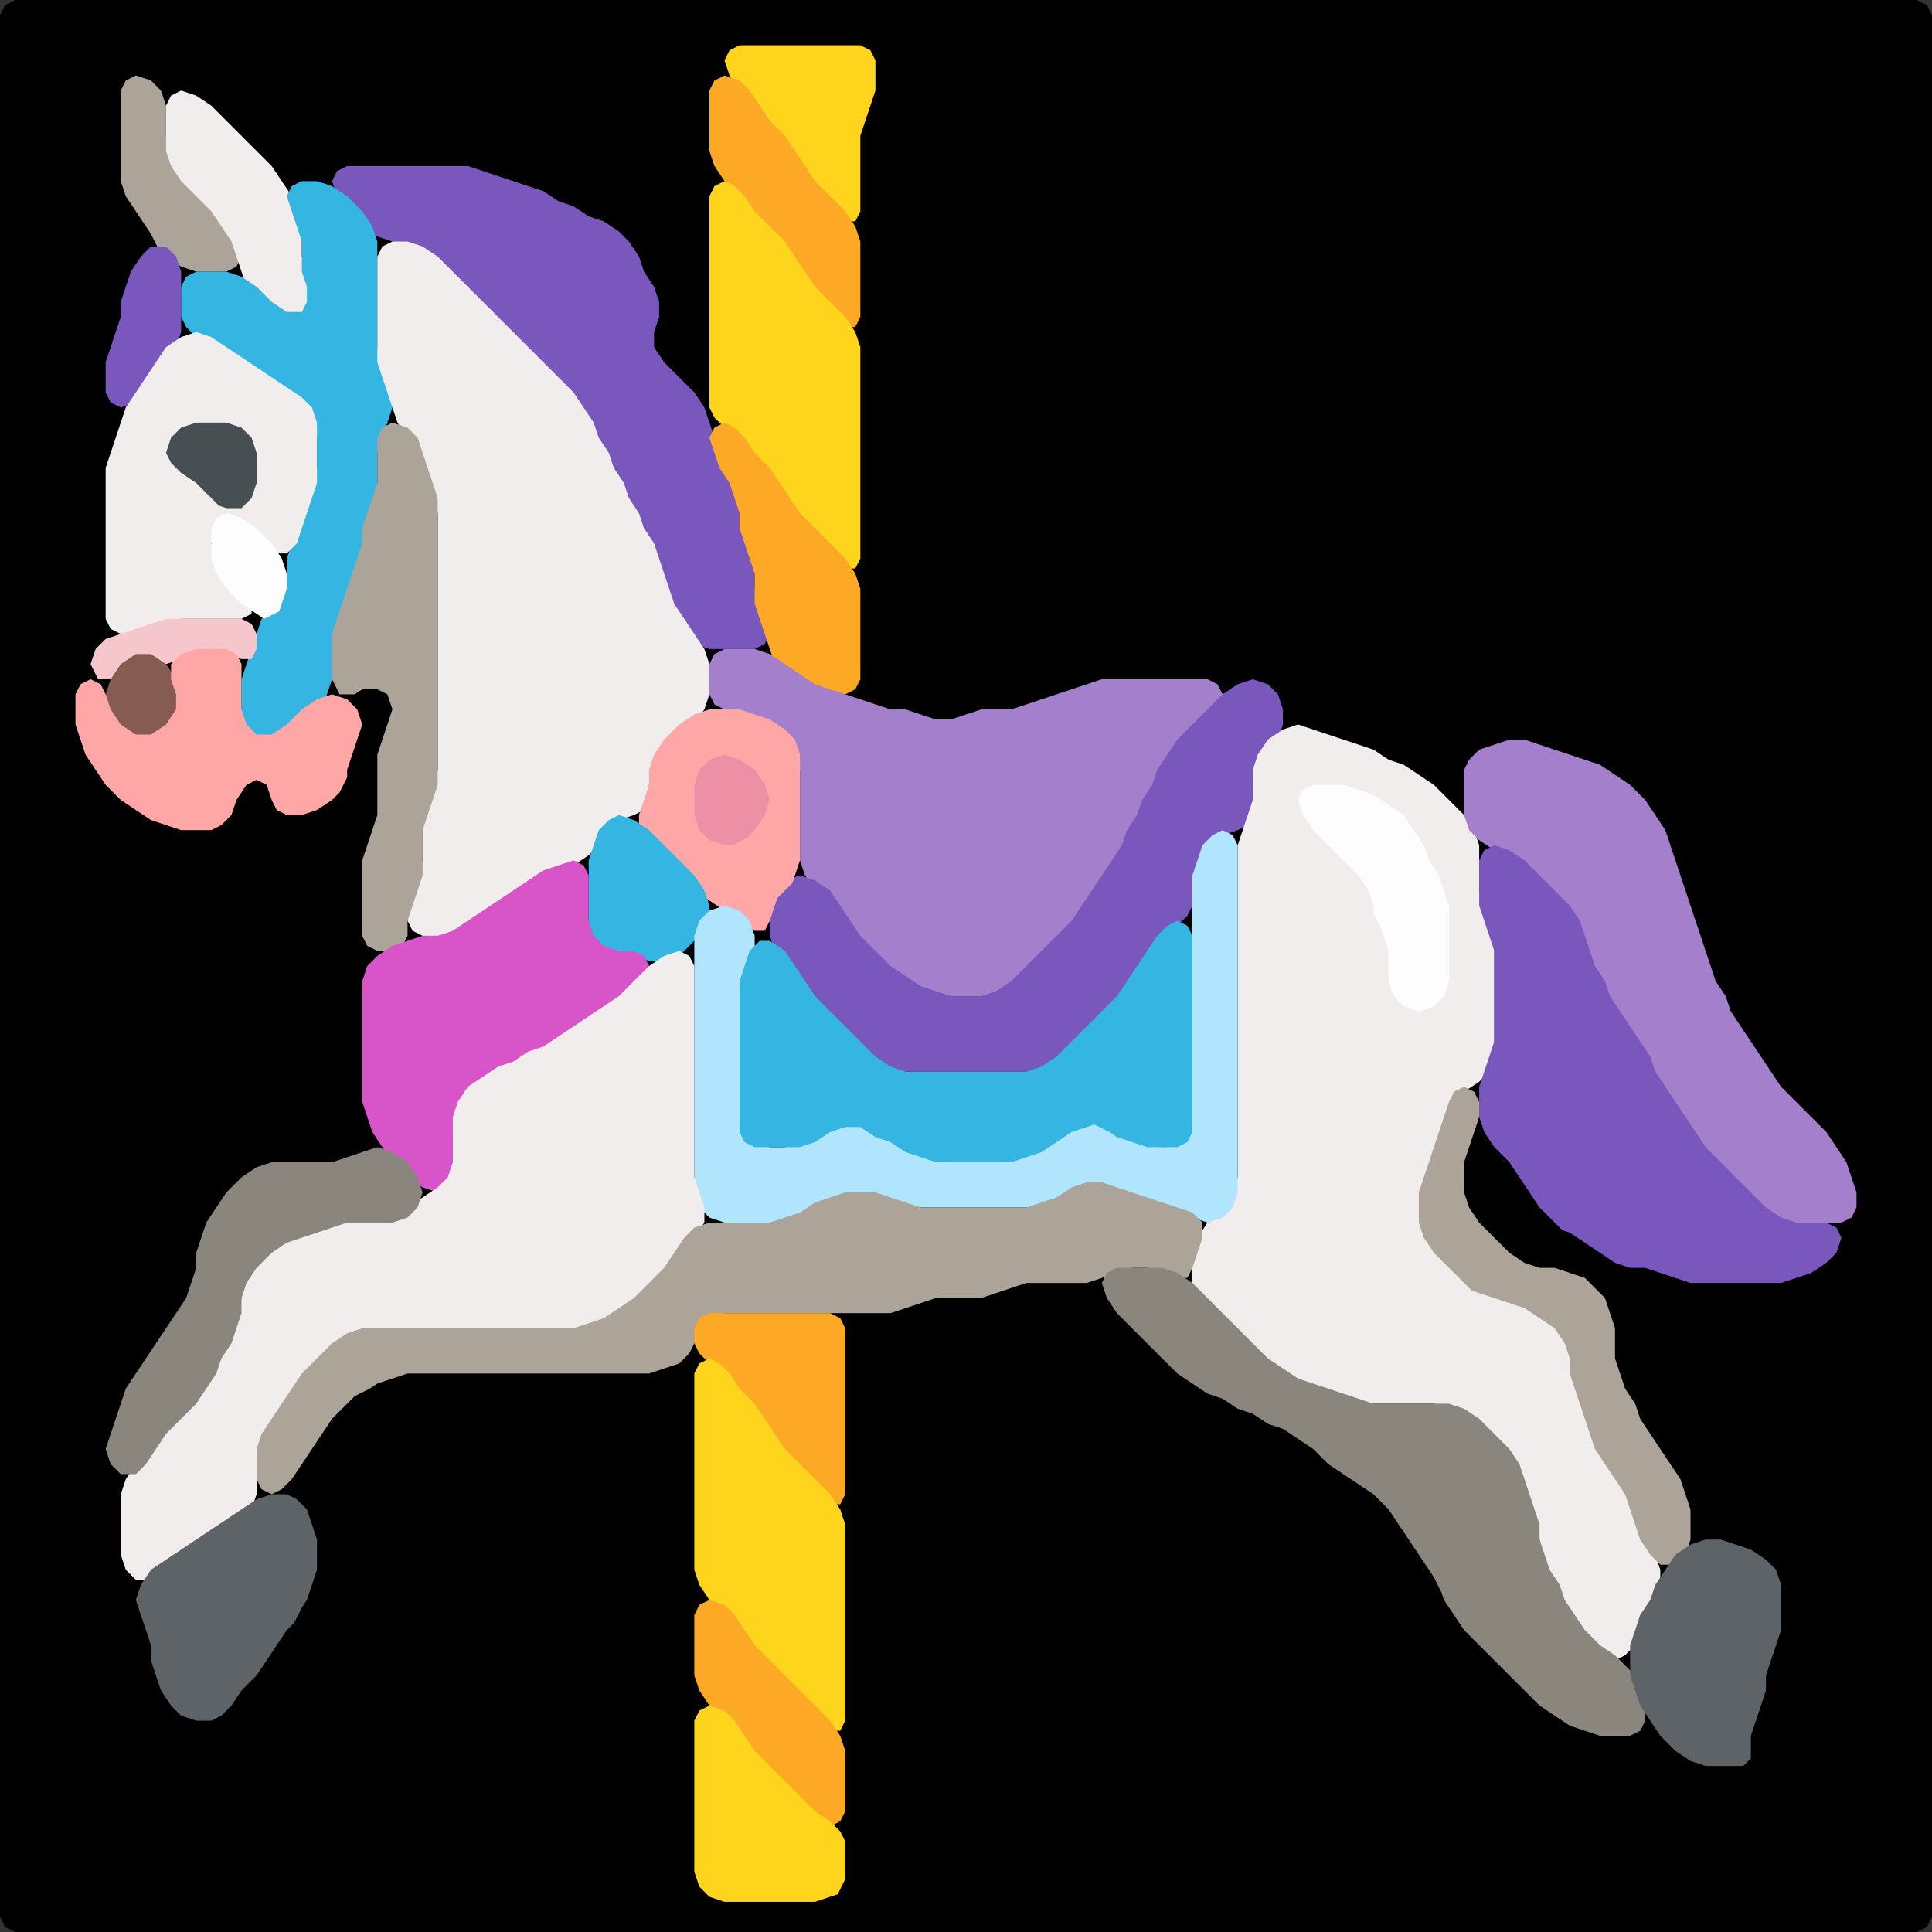 <?xml version="1.0" encoding="UTF-8" standalone="no"?>
<!DOCTYPE svg PUBLIC "-//W3C//DTD SVG 1.1//EN"
"http://www.w3.org/Graphics/SVG/1.1/DTD/svg11.dtd">
<svg width="128" height="128" xmlns="http://www.w3.org/2000/svg" version="1.1">
<rect width="100%" height="100%" fill="#333333" stroke="none"/>
<path d="M 26.5 128.0 L 27.0 128.0 L 28.0 128.0 L 29.0 128.0 L 30.0 128.0 L 31.0 128.0 L 32.0 128.0 L 33.0 128.0 L 34.0 128.0 L 35.0 128.0 L 36.0 128.0 L 37.0 128.0 L 38.0 128.0 L 39.0 128.0 L 40.0 128.0 L 41.0 128.0 L 42.0 128.0 L 43.0 128.0 L 44.0 128.0 L 45.0 128.0 L 46.0 128.0 L 47.0 128.0 L 48.0 128.0 L 49.0 128.0 L 50.0 128.0 L 51.0 128.0 L 52.0 128.0 L 53.0 128.0 L 54.0 128.0 L 55.0 128.0 L 56.0 128.0 L 57.0 128.0 L 58.0 128.0 L 59.0 128.0 L 60.0 128.0 L 61.0 128.0 L 62.0 128.0 L 63.0 128.0 L 64.0 128.0 L 65.0 128.0 L 66.0 128.0 L 67.0 128.0 L 68.0 128.0 L 69.0 128.0 L 70.0 128.0 L 71.0 128.0 L 72.0 128.0 L 73.0 128.0 L 74.0 128.0 L 75.0 128.0 L 76.0 128.0 L 77.0 128.0 L 78.0 128.0 L 79.0 128.0 L 80.0 128.0 L 81.0 128.0 L 82.0 128.0 L 83.0 128.0 L 84.0 128.0 L 85.0 128.0 L 86.0 128.0 L 87.0 128.0 L 88.0 128.0 L 89.0 128.0 L 90.0 128.0 L 91.0 128.0 L 92.0 128.0 L 93.0 128.0 L 94.0 128.0 L 95.0 128.0 L 96.0 128.0 L 97.0 128.0 L 98.0 128.0 L 99.0 128.0 L 100.0 128.0 L 101.0 128.0 L 102.0 128.0 L 103.0 128.0 L 104.0 128.0 L 105.0 128.0 L 106.0 128.0 L 107.0 128.0 L 108.0 128.0 L 109.0 128.0 L 110.0 128.0 L 111.0 128.0 L 112.0 128.0 L 113.0 128.0 L 114.0 128.0 L 115.0 128.0 L 116.0 128.0 L 117.0 128.0 L 118.0 128.0 L 119.0 128.0 L 120.0 128.0 L 121.0 128.0 L 122.0 128.0 L 123.0 128.0 L 124.0 128.0 L 125.0 128.0 L 126.0 128.0 L 127.0 128.0 L 127.667 127.667 L 128.0 127.0 L 128.0 126.0 L 128.0 125.0 L 128.0 124.0 L 128.0 123.0 L 128.0 122.0 L 128.0 121.0 L 128.0 120.0 L 128.0 119.0 L 128.0 118.0 L 128.0 117.0 L 128.0 116.0 L 128.0 115.0 L 128.0 114.0 L 128.0 113.0 L 128.0 112.0 L 128.0 111.0 L 128.0 110.0 L 128.0 109.0 L 128.0 108.0 L 128.0 107.0 L 128.0 106.0 L 128.0 105.0 L 128.0 104.0 L 128.0 103.0 L 128.0 102.0 L 128.0 101.0 L 128.0 100.0 L 128.0 99.0 L 128.0 98.0 L 128.0 97.0 L 128.0 96.0 L 128.0 95.0 L 128.0 94.0 L 128.0 93.0 L 128.0 92.0 L 128.0 91.0 L 128.0 90.0 L 128.0 89.0 L 128.0 88.0 L 128.0 87.0 L 128.0 86.0 L 128.0 85.0 L 128.0 84.0 L 128.0 83.0 L 128.0 82.0 L 128.0 81.0 L 128.0 80.0 L 128.0 79.0 L 128.0 78.0 L 128.0 77.0 L 128.0 76.0 L 128.0 75.0 L 128.0 74.0 L 128.0 73.0 L 128.0 72.0 L 128.0 71.0 L 128.0 70.0 L 128.0 69.0 L 128.0 68.0 L 128.0 67.0 L 128.0 66.0 L 128.0 65.0 L 128.0 64.0 L 128.0 63.0 L 128.0 62.0 L 128.0 61.0 L 128.0 60.0 L 128.0 59.0 L 128.0 58.0 L 128.0 57.0 L 128.0 56.0 L 128.0 55.0 L 128.0 54.0 L 128.0 53.0 L 128.0 52.0 L 128.0 51.0 L 128.0 50.0 L 128.0 49.0 L 128.0 48.0 L 128.0 47.0 L 128.0 46.0 L 128.0 45.0 L 128.0 44.0 L 128.0 43.0 L 128.0 42.0 L 128.0 41.0 L 128.0 40.0 L 128.0 39.0 L 128.0 38.0 L 128.0 37.0 L 128.0 36.0 L 128.0 35.0 L 128.0 34.0 L 128.0 33.0 L 128.0 32.0 L 128.0 31.0 L 128.0 30.0 L 128.0 29.0 L 128.0 28.0 L 128.0 27.0 L 128.0 26.0 L 128.0 25.0 L 128.0 24.0 L 128.0 23.0 L 128.0 22.0 L 128.0 21.0 L 128.0 20.0 L 128.0 19.0 L 128.0 18.0 L 128.0 17.0 L 128.0 16.0 L 128.0 15.0 L 128.0 14.0 L 128.0 13.0 L 128.0 12.0 L 128.0 11.0 L 128.0 10.0 L 128.0 9.0 L 128.0 8.0 L 128.0 7.0 L 128.0 6.0 L 128.0 5.0 L 128.0 4.0 L 128.0 3.0 L 128.0 2.0 L 128.0 1.0 L 127.667 0.333 L 127.0 0.0 L 126.0 0.0 L 125.0 0.0 L 124.0 0.0 L 123.0 0.0 L 122.0 0.0 L 121.0 0.0 L 120.0 0.0 L 119.0 0.0 L 118.0 0.0 L 117.0 0.0 L 116.0 0.0 L 115.0 0.0 L 114.0 0.0 L 113.0 0.0 L 112.0 0.0 L 111.0 0.0 L 110.0 0.0 L 109.0 0.0 L 108.0 0.0 L 107.0 0.0 L 106.0 0.0 L 105.0 0.0 L 104.0 0.0 L 103.0 0.0 L 102.0 0.0 L 101.0 0.0 L 100.0 0.0 L 99.0 0.0 L 98.0 0.0 L 97.0 0.0 L 96.0 0.0 L 95.0 0.0 L 94.0 0.0 L 93.0 0.0 L 92.0 0.0 L 91.0 0.0 L 90.0 0.0 L 89.0 0.0 L 88.0 0.0 L 87.0 0.0 L 86.0 0.0 L 85.0 0.0 L 84.0 0.0 L 83.0 0.0 L 82.0 0.0 L 81.0 0.0 L 80.0 0.0 L 79.0 0.0 L 78.0 0.0 L 77.0 0.0 L 76.0 0.0 L 75.0 0.0 L 74.0 0.0 L 73.0 0.0 L 72.0 0.0 L 71.0 0.0 L 70.0 0.0 L 69.0 0.0 L 68.0 0.0 L 67.0 0.0 L 66.0 0.0 L 65.0 0.0 L 64.0 0.0 L 63.0 0.0 L 62.0 0.0 L 61.0 0.0 L 60.0 0.0 L 59.0 0.0 L 58.0 0.0 L 57.0 0.0 L 56.0 0.0 L 55.0 0.0 L 54.0 0.0 L 53.0 0.0 L 52.0 0.0 L 51.0 0.0 L 50.0 0.0 L 49.0 0.0 L 48.0 0.0 L 47.0 0.0 L 46.0 0.0 L 45.0 0.0 L 44.0 0.0 L 43.0 0.0 L 42.0 0.0 L 41.0 0.0 L 40.0 0.0 L 39.0 0.0 L 38.0 0.0 L 37.0 0.0 L 36.0 0.0 L 35.0 0.0 L 34.0 0.0 L 33.0 0.0 L 32.0 0.0 L 31.0 0.0 L 30.0 0.0 L 29.0 0.0 L 28.0 0.0 L 27.0 0.0 L 26.0 0.0 L 25.0 0.0 L 24.0 0.0 L 23.0 0.0 L 22.0 0.0 L 21.0 0.0 L 20.0 0.0 L 19.0 0.0 L 18.0 0.0 L 17.0 0.0 L 16.0 0.0 L 15.0 0.0 L 14.0 0.0 L 13.0 0.0 L 12.0 0.0 L 11.0 0.0 L 10.0 0.0 L 9.0 0.0 L 8.0 0.0 L 7.0 0.0 L 6.0 0.0 L 5.0 0.0 L 4.0 0.0 L 3.0 0.0 L 2.0 0.0 L 1.0 0.0 L 0.333 0.333 L 0.0 1.0 L 0.0 2.0 L 0.0 3.0 L 0.0 4.0 L 0.0 5.0 L 0.0 6.0 L 0.0 7.0 L 0.0 8.0 L 0.0 9.0 L 0.0 10.0 L 0.0 11.0 L 0.0 12.0 L 0.0 13.0 L 0.0 14.0 L 0.0 15.0 L 0.0 16.0 L 0.0 17.0 L 0.0 18.0 L 0.0 19.0 L 0.0 20.0 L 0.0 21.0 L 0.0 22.0 L 0.0 23.0 L 0.0 24.0 L 0.0 25.0 L 0.0 26.0 L 0.0 27.0 L 0.0 28.0 L 0.0 29.0 L 0.0 30.0 L 0.0 31.0 L 0.0 32.0 L 0.0 33.0 L 0.0 34.0 L 0.0 35.0 L 0.0 36.0 L 0.0 37.0 L 0.0 38.0 L 0.0 39.0 L 0.0 40.0 L 0.0 41.0 L 0.0 42.0 L 0.0 43.0 L 0.0 44.0 L 0.0 45.0 L 0.0 46.0 L 0.0 47.0 L 0.0 48.0 L 0.0 49.0 L 0.0 50.0 L 0.0 51.0 L 0.0 52.0 L 0.0 53.0 L 0.0 54.0 L 0.0 55.0 L 0.0 56.0 L 0.0 57.0 L 0.0 58.0 L 0.0 59.0 L 0.0 60.0 L 0.0 61.0 L 0.0 62.0 L 0.0 63.0 L 0.0 64.0 L 0.0 65.0 L 0.0 66.0 L 0.0 67.0 L 0.0 68.0 L 0.0 69.0 L 0.0 70.0 L 0.0 71.0 L 0.0 72.0 L 0.0 73.0 L 0.0 74.0 L 0.0 75.0 L 0.0 76.0 L 0.0 77.0 L 0.0 78.0 L 0.0 79.0 L 0.0 80.0 L 0.0 81.0 L 0.0 82.0 L 0.0 83.0 L 0.0 84.0 L 0.0 85.0 L 0.0 86.0 L 0.0 87.0 L 0.0 88.0 L 0.0 89.0 L 0.0 90.0 L 0.0 91.0 L 0.0 92.0 L 0.0 93.0 L 0.0 94.0 L 0.0 95.0 L 0.0 96.0 L 0.0 97.0 L 0.0 98.0 L 0.0 99.0 L 0.0 100.0 L 0.0 101.0 L 0.0 102.0 L 0.0 103.0 L 0.0 104.0 L 0.0 105.0 L 0.0 106.0 L 0.0 107.0 L 0.0 108.0 L 0.0 109.0 L 0.0 110.0 L 0.0 111.0 L 0.0 112.0 L 0.0 113.0 L 0.0 114.0 L 0.0 115.0 L 0.0 116.0 L 0.0 117.0 L 0.0 118.0 L 0.0 119.0 L 0.0 120.0 L 0.0 121.0 L 0.0 122.0 L 0.0 123.0 L 0.0 124.0 L 0.0 125.0 L 0.0 126.0 L 0.0 127.0 L 0.333 127.667 L 1.0 128.0 L 2.0 128.0 L 3.0 128.0 L 4.0 128.0 L 5.0 128.0 L 6.0 128.0 L 7.0 128.0 L 8.0 128.0 L 9.0 128.0 L 10.0 128.0 L 11.0 128.0 L 12.0 128.0 L 13.0 128.0 L 14.0 128.0 L 15.0 128.0 L 16.0 128.0 L 17.0 128.0 L 18.0 128.0 L 19.0 128.0 L 20.0 128.0 L 21.0 128.0 L 22.0 128.0 L 23.0 128.0 L 24.0 128.0 L 25.0 128.0 L 25.5 128.0 Z" stroke="none" fill="rgb(0,0,0)" />
<path d="M 55.5 14.5 L 56.0 14.667 L 56.667 14.667 L 57.0 14.0 L 57.0 13.0 L 57.0 12.0 L 57.0 11.0 L 57.0 10.0 L 57.0 9.0 L 57.333 8.0 L 57.667 7.0 L 58.0 6.0 L 58.0 5.0 L 58.0 4.0 L 57.667 3.333 L 57.0 3.0 L 56.0 3.0 L 55.0 3.0 L 54.0 3.0 L 53.0 3.0 L 52.0 3.0 L 51.0 3.0 L 50.0 3.0 L 49.0 3.0 L 48.333 3.333 L 48.0 4.0 L 48.333 5.0 L 49.0 6.0 L 49.667 7.0 L 50.333 8.0 L 51.0 9.0 L 52.0 10.0 L 52.667 11.0 L 53.333 12.0 L 54.0 13.0 L 54.5 13.5 Z" stroke="none" fill="rgb(255,212,29)" />
<path d="M 10.5 16.5 L 11.0 17.0 L 12.0 17.667 L 13.0 18.0 L 14.0 18.0 L 15.0 18.0 L 15.667 17.667 L 16.0 17.0 L 15.667 16.0 L 15.333 15.0 L 14.667 14.0 L 14.0 13.0 L 13.0 12.0 L 12.0 11.0 L 11.333 10.0 L 11.0 9.0 L 11.0 8.0 L 11.0 7.0 L 10.667 6.0 L 10.0 5.333 L 9.0 5.0 L 8.333 5.333 L 8.0 6.0 L 8.0 7.0 L 8.0 8.0 L 8.0 9.0 L 8.0 10.0 L 8.0 11.0 L 8.0 12.0 L 8.333 13.0 L 9.0 14.0 L 9.667 15.0 L 10.0 15.5 Z" stroke="none" fill="rgb(172,163,153)" />
<path d="M 55.5 21.5 L 56.0 21.667 L 56.667 21.667 L 57.0 21.0 L 57.0 20.0 L 57.0 19.0 L 57.0 18.0 L 57.0 17.0 L 57.0 16.0 L 56.667 15.0 L 56.0 14.0 L 55.0 13.0 L 54.0 12.0 L 53.333 11.0 L 52.667 10.0 L 52.0 9.0 L 51.0 8.0 L 50.333 7.0 L 49.667 6.0 L 49.0 5.333 L 48.0 5.0 L 47.333 5.333 L 47.0 6.0 L 47.0 7.0 L 47.0 8.0 L 47.0 9.0 L 47.0 10.0 L 47.333 11.0 L 48.0 12.0 L 48.667 13.0 L 49.333 14.0 L 50.0 15.0 L 51.0 16.0 L 52.0 17.0 L 52.667 18.0 L 53.333 19.0 L 54.0 20.0 L 54.5 20.5 Z" stroke="none" fill="rgb(253,169,38)" />
<path d="M 20.5 21.0 L 20.667 20.667 L 21.0 20.0 L 20.667 19.0 L 20.333 18.0 L 20.0 17.0 L 20.0 16.0 L 20.0 15.0 L 19.667 14.0 L 19.333 13.0 L 18.667 12.0 L 18.0 11.0 L 17.0 10.0 L 16.0 9.0 L 15.0 8.0 L 14.0 7.0 L 13.0 6.333 L 12.0 6.0 L 11.333 6.333 L 11.0 7.0 L 11.0 8.0 L 11.0 9.0 L 11.0 10.0 L 11.333 11.0 L 12.0 12.0 L 13.0 13.0 L 14.0 14.0 L 14.667 15.0 L 15.333 16.0 L 15.667 17.0 L 16.0 18.0 L 16.333 19.0 L 17.0 20.0 L 18.0 20.667 L 19.0 21.0 L 19.5 21.0 Z" stroke="none" fill="rgb(241,237,236)" />
<path d="M 30.5 19.5 L 31.0 20.0 L 32.0 21.0 L 33.0 22.0 L 34.0 23.0 L 35.0 24.0 L 36.0 25.0 L 37.0 26.0 L 38.0 27.0 L 38.667 28.0 L 39.333 29.0 L 39.667 30.0 L 40.333 31.0 L 40.667 32.0 L 41.333 33.0 L 41.667 34.0 L 42.333 35.0 L 42.667 36.0 L 43.333 37.0 L 43.667 38.0 L 44.0 39.0 L 44.333 40.0 L 44.667 41.0 L 45.333 42.0 L 46.0 42.667 L 47.0 43.0 L 48.0 43.0 L 49.0 43.0 L 50.0 43.0 L 50.667 42.667 L 51.0 42.0 L 50.667 41.0 L 50.333 40.0 L 50.0 39.0 L 50.0 38.0 L 50.0 37.0 L 49.667 36.0 L 49.333 35.0 L 49.0 34.0 L 49.0 33.0 L 48.667 32.0 L 48.333 31.0 L 47.667 30.0 L 47.333 29.0 L 47.0 28.0 L 46.667 27.0 L 46.0 26.0 L 45.0 25.0 L 44.0 24.0 L 43.333 23.0 L 43.333 22.0 L 43.667 21.0 L 43.667 20.0 L 43.333 19.0 L 42.667 18.0 L 42.333 17.0 L 41.667 16.0 L 41.0 15.333 L 40.0 14.667 L 39.0 14.333 L 38.0 13.667 L 37.0 13.333 L 36.0 12.667 L 35.0 12.333 L 34.0 12.0 L 33.0 11.667 L 32.0 11.333 L 31.0 11.0 L 30.0 11.0 L 29.0 11.0 L 28.0 11.0 L 27.0 11.0 L 26.0 11.0 L 25.0 11.0 L 24.0 11.0 L 23.0 11.0 L 22.333 11.333 L 22.0 12.0 L 22.333 13.0 L 23.0 14.0 L 24.0 15.0 L 25.0 15.667 L 26.0 16.0 L 27.0 16.333 L 28.0 17.0 L 29.0 18.0 L 29.5 18.5 Z" stroke="none" fill="rgb(122,87,189)" />
<path d="M 21.5 46.5 L 21.667 46.0 L 22.0 45.0 L 22.0 44.0 L 22.0 43.0 L 22.333 42.0 L 22.667 41.0 L 23.0 40.0 L 23.333 39.0 L 23.667 38.0 L 24.0 37.0 L 24.0 36.0 L 24.333 35.0 L 24.667 34.0 L 25.0 33.0 L 25.0 32.0 L 25.0 31.0 L 25.0 30.0 L 25.333 29.0 L 25.667 28.0 L 26.0 27.0 L 26.0 26.0 L 25.667 25.0 L 25.333 24.0 L 25.0 23.0 L 25.0 22.0 L 25.0 21.0 L 25.0 20.0 L 25.0 19.0 L 25.0 18.0 L 25.0 17.0 L 25.0 16.0 L 24.667 15.0 L 24.0 14.0 L 23.0 13.0 L 22.0 12.333 L 21.0 12.0 L 20.0 12.0 L 19.333 12.333 L 19.0 13.0 L 19.333 14.0 L 19.667 15.0 L 20.0 16.0 L 20.0 17.0 L 20.0 18.0 L 20.333 19.0 L 20.333 20.0 L 20.0 20.667 L 19.0 20.667 L 18.0 20.0 L 17.0 19.0 L 16.0 18.333 L 15.0 18.0 L 14.0 18.0 L 13.0 18.0 L 12.333 18.333 L 12.0 19.0 L 12.0 20.0 L 12.0 21.0 L 12.333 21.667 L 13.0 22.333 L 14.0 23.0 L 15.0 23.667 L 16.0 24.333 L 17.0 25.0 L 18.0 25.667 L 19.0 26.333 L 20.0 27.0 L 20.667 28.0 L 21.0 29.0 L 21.0 30.0 L 21.0 31.0 L 20.667 32.0 L 20.333 33.0 L 20.0 34.0 L 19.667 35.0 L 19.333 36.0 L 19.0 37.0 L 19.0 38.0 L 18.667 39.0 L 18.0 40.0 L 17.333 41.0 L 17.0 42.0 L 16.667 43.0 L 16.333 44.0 L 16.0 45.0 L 16.0 46.0 L 16.0 47.0 L 16.0 48.0 L 16.333 49.0 L 17.0 49.667 L 18.0 49.667 L 19.0 49.0 L 20.0 48.0 L 20.5 47.5 Z" stroke="none" fill="rgb(53,182,226)" />
<path d="M 50.5 31.5 L 51.0 32.0 L 51.667 33.0 L 52.333 34.0 L 53.0 35.0 L 54.0 36.0 L 55.0 37.0 L 56.0 37.667 L 56.667 37.667 L 57.0 37.0 L 57.0 36.0 L 57.0 35.0 L 57.0 34.0 L 57.0 33.0 L 57.0 32.0 L 57.0 31.0 L 57.0 30.0 L 57.0 29.0 L 57.0 28.0 L 57.0 27.0 L 57.0 26.0 L 57.0 25.0 L 57.0 24.0 L 57.0 23.0 L 56.667 22.0 L 56.0 21.0 L 55.0 20.0 L 54.0 19.0 L 53.333 18.0 L 52.667 17.0 L 52.0 16.0 L 51.0 15.0 L 50.0 14.0 L 49.333 13.0 L 48.667 12.333 L 48.0 12.0 L 47.333 12.333 L 47.0 13.0 L 47.0 14.0 L 47.0 15.0 L 47.0 16.0 L 47.0 17.0 L 47.0 18.0 L 47.0 19.0 L 47.0 20.0 L 47.0 21.0 L 47.0 22.0 L 47.0 23.0 L 47.0 24.0 L 47.0 25.0 L 47.0 26.0 L 47.0 27.0 L 47.333 27.667 L 48.0 28.333 L 48.667 29.0 L 49.333 30.0 L 49.5 30.5 Z" stroke="none" fill="rgb(255,212,29)" />
<path d="M 11.5 23.5 L 11.667 23.0 L 12.0 22.0 L 12.0 21.0 L 12.0 20.0 L 12.0 19.0 L 12.0 18.0 L 11.667 17.0 L 11.0 16.333 L 10.0 16.333 L 9.333 17.0 L 8.667 18.0 L 8.333 19.0 L 8.0 20.0 L 8.0 21.0 L 7.667 22.0 L 7.333 23.0 L 7.0 24.0 L 7.0 25.0 L 7.0 26.0 L 7.333 26.667 L 8.0 27.0 L 9.0 26.667 L 9.667 26.0 L 10.333 25.0 L 10.5 24.5 Z" stroke="none" fill="rgb(122,87,189)" />
<path d="M 30.5 62.0 L 31.0 61.667 L 32.0 61.0 L 33.0 60.333 L 34.0 59.667 L 35.0 59.0 L 36.0 58.333 L 37.0 57.667 L 38.0 57.333 L 39.0 56.667 L 39.667 56.0 L 40.333 55.0 L 41.0 54.333 L 42.0 54.0 L 42.667 53.667 L 43.0 53.0 L 43.0 52.0 L 43.333 51.0 L 44.0 50.0 L 45.0 49.0 L 46.0 48.0 L 46.667 47.0 L 47.0 46.0 L 47.0 45.0 L 47.0 44.0 L 46.667 43.0 L 46.0 42.0 L 45.333 41.0 L 44.667 40.0 L 44.333 39.0 L 44.0 38.0 L 43.667 37.0 L 43.333 36.0 L 42.667 35.0 L 42.333 34.0 L 41.667 33.0 L 41.333 32.0 L 40.667 31.0 L 40.333 30.0 L 39.667 29.0 L 39.333 28.0 L 38.667 27.0 L 38.0 26.0 L 37.0 25.0 L 36.0 24.0 L 35.0 23.0 L 34.0 22.0 L 33.0 21.0 L 32.0 20.0 L 31.0 19.0 L 30.0 18.0 L 29.0 17.0 L 28.0 16.333 L 27.0 16.0 L 26.0 16.0 L 25.333 16.333 L 25.0 17.0 L 25.0 18.0 L 25.0 19.0 L 25.0 20.0 L 25.0 21.0 L 25.0 22.0 L 25.0 23.0 L 25.0 24.0 L 25.333 25.0 L 25.667 26.0 L 26.0 27.0 L 26.333 28.0 L 27.0 29.0 L 27.667 30.0 L 28.0 31.0 L 28.333 32.0 L 28.667 33.0 L 29.0 34.0 L 29.0 35.0 L 29.0 36.0 L 29.0 37.0 L 29.0 38.0 L 29.0 39.0 L 29.0 40.0 L 29.0 41.0 L 29.0 42.0 L 29.0 43.0 L 29.0 44.0 L 29.0 45.0 L 29.0 46.0 L 29.0 47.0 L 29.0 48.0 L 29.0 49.0 L 29.0 50.0 L 29.0 51.0 L 28.667 52.0 L 28.333 53.0 L 28.0 54.0 L 28.0 55.0 L 28.0 56.0 L 28.0 57.0 L 27.667 58.0 L 27.333 59.0 L 27.0 60.0 L 27.0 61.0 L 27.333 61.667 L 28.0 62.0 L 29.0 62.0 L 29.5 62.0 Z" stroke="none" fill="rgb(241,237,236)" />
<path d="M 10.5 41.5 L 11.0 41.333 L 12.0 41.0 L 13.0 41.0 L 14.0 41.0 L 15.0 41.0 L 16.0 41.0 L 16.667 40.667 L 16.667 40.0 L 16.0 39.0 L 15.0 38.0 L 14.333 37.0 L 14.0 36.0 L 14.333 35.0 L 15.0 34.667 L 16.0 35.0 L 17.0 36.0 L 18.0 36.667 L 19.0 36.667 L 19.667 36.0 L 20.0 35.0 L 20.333 34.0 L 20.667 33.0 L 21.0 32.0 L 21.0 31.0 L 21.0 30.0 L 21.0 29.0 L 21.0 28.0 L 20.667 27.0 L 20.0 26.333 L 19.0 25.667 L 18.0 25.0 L 17.0 24.333 L 16.0 23.667 L 15.0 23.0 L 14.0 22.333 L 13.0 22.0 L 12.0 22.333 L 11.0 23.0 L 10.333 24.0 L 9.667 25.0 L 9.0 26.0 L 8.333 27.0 L 8.0 28.0 L 7.667 29.0 L 7.333 30.0 L 7.0 31.0 L 7.0 32.0 L 7.0 33.0 L 7.0 34.0 L 7.0 35.0 L 7.0 36.0 L 7.0 37.0 L 7.0 38.0 L 7.0 39.0 L 7.0 40.0 L 7.0 41.0 L 7.333 41.667 L 8.0 42.0 L 9.0 42.0 L 9.5 42.0 Z" stroke="none" fill="rgb(241,237,236)" />
<path d="M 14.5 33.5 L 15.0 33.667 L 16.0 33.667 L 16.667 33.0 L 17.0 32.0 L 17.0 31.0 L 17.0 30.0 L 16.667 29.0 L 16.0 28.333 L 15.0 28.0 L 14.0 28.0 L 13.0 28.0 L 12.0 28.333 L 11.333 29.0 L 11.0 30.0 L 11.333 30.667 L 12.0 31.333 L 13.0 32.0 L 13.5 32.5 Z" stroke="none" fill="rgb(72,79,82)" />
<path d="M 23.5 46.0 L 24.0 45.667 L 25.0 45.667 L 25.667 46.0 L 26.0 47.0 L 25.667 48.0 L 25.333 49.0 L 25.0 50.0 L 25.0 51.0 L 25.0 52.0 L 25.0 53.0 L 25.0 54.0 L 24.667 55.0 L 24.333 56.0 L 24.0 57.0 L 24.0 58.0 L 24.0 59.0 L 24.0 60.0 L 24.0 61.0 L 24.0 62.0 L 24.333 62.667 L 25.0 63.0 L 26.0 63.0 L 26.667 62.667 L 27.0 62.0 L 27.0 61.0 L 27.333 60.0 L 27.667 59.0 L 28.0 58.0 L 28.0 57.0 L 28.0 56.0 L 28.0 55.0 L 28.333 54.0 L 28.667 53.0 L 29.0 52.0 L 29.0 51.0 L 29.0 50.0 L 29.0 49.0 L 29.0 48.0 L 29.0 47.0 L 29.0 46.0 L 29.0 45.0 L 29.0 44.0 L 29.0 43.0 L 29.0 42.0 L 29.0 41.0 L 29.0 40.0 L 29.0 39.0 L 29.0 38.0 L 29.0 37.0 L 29.0 36.0 L 29.0 35.0 L 29.0 34.0 L 29.0 33.0 L 28.667 32.0 L 28.333 31.0 L 28.0 30.0 L 27.667 29.0 L 27.0 28.333 L 26.0 28.0 L 25.333 28.333 L 25.0 29.0 L 25.0 30.0 L 25.0 31.0 L 25.0 32.0 L 24.667 33.0 L 24.333 34.0 L 24.0 35.0 L 24.0 36.0 L 23.667 37.0 L 23.333 38.0 L 23.0 39.0 L 22.667 40.0 L 22.333 41.0 L 22.0 42.0 L 22.0 43.0 L 22.0 44.0 L 22.0 45.0 L 22.333 45.667 L 22.5 46.0 Z" stroke="none" fill="rgb(172,163,153)" />
<path d="M 53.5 45.5 L 54.0 45.667 L 55.0 46.0 L 56.0 46.0 L 56.667 45.667 L 57.0 45.0 L 57.0 44.0 L 57.0 43.0 L 57.0 42.0 L 57.0 41.0 L 57.0 40.0 L 57.0 39.0 L 56.667 38.0 L 56.0 37.0 L 55.0 36.0 L 54.0 35.0 L 53.0 34.0 L 52.333 33.0 L 51.667 32.0 L 51.0 31.0 L 50.0 30.0 L 49.333 29.0 L 48.667 28.333 L 48.0 28.0 L 47.333 28.333 L 47.0 29.0 L 47.333 30.0 L 47.667 31.0 L 48.333 32.0 L 48.667 33.0 L 49.0 34.0 L 49.0 35.0 L 49.333 36.0 L 49.667 37.0 L 50.0 38.0 L 50.0 39.0 L 50.0 40.0 L 50.333 41.0 L 50.667 42.0 L 51.0 43.0 L 51.333 44.0 L 52.0 44.667 L 52.5 45.0 Z" stroke="none" fill="rgb(253,169,38)" />
<path d="M 18.5 40.5 L 18.667 40.0 L 19.0 39.0 L 19.0 38.0 L 18.667 37.0 L 18.0 36.0 L 17.0 35.0 L 16.0 34.333 L 15.0 34.0 L 14.333 34.333 L 14.0 35.0 L 14.0 36.0 L 14.0 37.0 L 14.333 38.0 L 15.0 39.0 L 16.0 40.0 L 17.0 40.667 L 17.5 41.0 Z" stroke="none" fill="rgb(254,253,253)" />
<path d="M 7.5 45.0 L 8.0 44.667 L 9.0 44.333 L 10.0 44.0 L 11.0 44.0 L 12.0 43.667 L 13.0 43.333 L 14.0 43.0 L 15.0 43.333 L 16.0 43.667 L 16.667 43.667 L 17.0 43.0 L 17.0 42.0 L 16.667 41.333 L 16.0 41.0 L 15.0 41.0 L 14.0 41.0 L 13.0 41.0 L 12.0 41.0 L 11.0 41.0 L 10.0 41.333 L 9.0 41.667 L 8.0 42.0 L 7.0 42.333 L 6.333 43.0 L 6.0 44.0 L 6.333 44.667 L 6.5 45.0 Z" stroke="none" fill="rgb(245,198,203)" />
<path d="M 7.5 48.5 L 8.0 48.667 L 9.0 49.0 L 10.0 49.0 L 11.0 48.667 L 11.667 48.0 L 12.0 47.0 L 12.0 46.0 L 11.667 45.0 L 11.0 44.0 L 10.0 43.333 L 9.0 43.333 L 8.0 44.0 L 7.333 45.0 L 7.0 46.0 L 7.0 47.0 L 7.0 47.5 Z" stroke="none" fill="rgb(134,92,82)" />
<path d="M 23.0 51.5 L 23.0 51.0 L 23.333 50.0 L 23.667 49.0 L 24.0 48.0 L 23.667 47.0 L 23.0 46.333 L 22.0 46.0 L 21.0 46.333 L 20.0 47.0 L 19.0 48.0 L 18.0 48.667 L 17.0 48.667 L 16.333 48.0 L 16.0 47.0 L 16.0 46.0 L 16.0 45.0 L 16.0 44.0 L 15.667 43.333 L 15.0 43.0 L 14.0 43.0 L 13.0 43.0 L 12.0 43.333 L 11.333 44.0 L 11.333 45.0 L 11.667 46.0 L 11.667 47.0 L 11.0 48.0 L 10.0 48.667 L 9.0 48.667 L 8.0 48.0 L 7.333 47.0 L 7.0 46.0 L 6.667 45.333 L 6.0 45.0 L 5.333 45.333 L 5.0 46.0 L 5.0 47.0 L 5.0 48.0 L 5.333 49.0 L 5.667 50.0 L 6.333 51.0 L 7.0 52.0 L 8.0 53.0 L 9.0 53.667 L 10.0 54.333 L 11.0 54.667 L 12.0 55.0 L 13.0 55.0 L 14.0 55.0 L 14.667 54.667 L 15.333 54.0 L 15.667 53.0 L 16.333 52.0 L 17.0 51.667 L 17.667 52.0 L 18.0 53.0 L 18.333 53.667 L 19.0 54.0 L 20.0 54.0 L 21.0 53.667 L 22.0 53.0 L 22.5 52.5 Z" stroke="none" fill="rgb(254,167,166)" />
<path d="M 57.5 63.5 L 58.0 64.0 L 59.0 64.667 L 60.0 65.333 L 61.0 65.667 L 62.0 66.0 L 63.0 66.0 L 64.0 66.0 L 65.0 66.0 L 66.0 66.0 L 67.0 65.667 L 68.0 65.0 L 69.0 64.0 L 70.0 63.0 L 71.0 62.0 L 71.667 61.0 L 72.333 60.0 L 73.0 59.0 L 73.667 58.0 L 74.333 57.0 L 74.667 56.0 L 75.333 55.0 L 75.667 54.0 L 76.333 53.0 L 76.667 52.0 L 77.333 51.0 L 78.0 50.0 L 79.0 49.0 L 80.0 48.0 L 80.667 47.0 L 81.0 46.0 L 80.667 45.333 L 80.0 45.0 L 79.0 45.0 L 78.0 45.0 L 77.0 45.0 L 76.0 45.0 L 75.0 45.0 L 74.0 45.0 L 73.0 45.0 L 72.0 45.333 L 71.0 45.667 L 70.0 46.0 L 69.0 46.333 L 68.0 46.667 L 67.0 47.0 L 66.0 47.0 L 65.0 47.0 L 64.0 47.333 L 63.0 47.667 L 62.0 47.667 L 61.0 47.333 L 60.0 47.0 L 59.0 47.0 L 58.0 46.667 L 57.0 46.333 L 56.0 46.0 L 55.0 45.667 L 54.0 45.333 L 53.0 44.667 L 52.0 44.0 L 51.0 43.333 L 50.0 43.0 L 49.0 43.0 L 48.0 43.0 L 47.333 43.333 L 47.0 44.0 L 47.0 45.0 L 47.0 46.0 L 47.333 46.667 L 48.0 47.0 L 49.0 47.333 L 50.0 47.667 L 51.0 48.333 L 52.0 49.0 L 52.667 50.0 L 53.0 51.0 L 53.0 52.0 L 53.0 53.0 L 53.0 54.0 L 53.0 55.0 L 53.0 56.0 L 53.0 57.0 L 53.333 58.0 L 54.0 59.0 L 55.0 60.0 L 55.667 61.0 L 56.333 62.0 L 56.5 62.5 Z" stroke="none" fill="rgb(164,127,204)" />
<path d="M 59.5 71.0 L 60.0 71.0 L 61.0 71.0 L 62.0 71.0 L 63.0 71.0 L 64.0 71.0 L 65.0 71.0 L 66.0 71.0 L 67.0 71.0 L 68.0 71.0 L 69.0 71.0 L 70.0 70.667 L 71.0 70.0 L 72.0 69.0 L 73.0 68.0 L 74.0 67.0 L 74.667 66.0 L 75.333 65.0 L 76.0 64.0 L 76.667 63.0 L 77.333 62.0 L 78.0 61.333 L 78.667 60.667 L 79.0 60.0 L 79.0 59.0 L 79.333 58.0 L 79.667 57.0 L 80.333 56.0 L 81.0 55.333 L 82.0 55.0 L 82.667 54.667 L 83.0 54.0 L 83.0 53.0 L 83.0 52.0 L 83.333 51.0 L 84.0 50.0 L 84.667 49.0 L 85.0 48.0 L 85.0 47.0 L 84.667 46.0 L 84.0 45.333 L 83.0 45.0 L 82.0 45.333 L 81.0 46.0 L 80.0 47.0 L 79.0 48.0 L 78.0 49.0 L 77.333 50.0 L 76.667 51.0 L 76.333 52.0 L 75.667 53.0 L 75.333 54.0 L 74.667 55.0 L 74.333 56.0 L 73.667 57.0 L 73.0 58.0 L 72.333 59.0 L 71.667 60.0 L 71.0 61.0 L 70.0 62.0 L 69.0 63.0 L 68.0 64.0 L 67.0 65.0 L 66.0 65.667 L 65.0 66.0 L 64.0 66.0 L 63.0 66.0 L 62.0 65.667 L 61.0 65.333 L 60.0 64.667 L 59.0 64.0 L 58.0 63.0 L 57.0 62.0 L 56.333 61.0 L 55.667 60.0 L 55.0 59.0 L 54.0 58.333 L 53.0 58.0 L 52.0 58.333 L 51.333 59.0 L 51.0 60.0 L 51.0 61.0 L 51.0 62.0 L 51.333 63.0 L 52.0 64.0 L 52.667 65.0 L 53.333 66.0 L 54.0 67.0 L 55.0 68.0 L 56.0 69.0 L 57.0 70.0 L 58.0 70.667 L 58.5 71.0 Z" stroke="none" fill="rgb(122,87,189)" />
<path d="M 52.5 58.5 L 52.667 58.0 L 53.0 57.0 L 53.0 56.0 L 53.0 55.0 L 53.0 54.0 L 53.0 53.0 L 53.0 52.0 L 53.0 51.0 L 53.0 50.0 L 52.667 49.0 L 52.0 48.333 L 51.0 47.667 L 50.0 47.333 L 49.0 47.0 L 48.0 47.0 L 47.0 47.0 L 46.0 47.333 L 45.0 48.0 L 44.0 49.0 L 43.333 50.0 L 43.0 51.0 L 43.0 52.0 L 42.667 53.0 L 42.333 54.0 L 42.333 55.0 L 43.0 56.0 L 44.0 57.0 L 45.0 58.0 L 46.0 59.0 L 47.0 59.667 L 48.0 60.333 L 49.0 61.0 L 50.0 61.667 L 50.667 61.667 L 51.0 61.0 L 51.333 60.0 L 51.5 59.5 Z" stroke="none" fill="rgb(254,167,166)" />
<path d="M 104.5 108.5 L 105.0 109.0 L 106.0 109.667 L 107.0 110.0 L 107.667 109.667 L 108.333 109.0 L 108.667 108.0 L 109.333 107.0 L 109.667 106.0 L 110.0 105.0 L 110.0 104.0 L 109.667 103.0 L 109.333 102.0 L 108.667 101.0 L 108.333 100.0 L 108.0 99.0 L 107.667 98.0 L 107.0 97.0 L 106.333 96.0 L 105.667 95.0 L 105.333 94.0 L 105.0 93.0 L 104.667 92.0 L 104.333 91.0 L 104.0 90.0 L 104.0 89.0 L 103.667 88.0 L 103.0 87.333 L 102.0 86.667 L 101.0 86.333 L 100.0 86.0 L 99.0 85.667 L 98.0 85.0 L 97.0 84.0 L 96.0 83.0 L 95.0 82.0 L 94.333 81.0 L 94.0 80.0 L 94.333 79.0 L 94.667 78.0 L 95.0 77.0 L 95.333 76.0 L 95.667 75.0 L 96.0 74.0 L 96.333 73.0 L 97.0 72.333 L 98.0 71.667 L 98.667 71.0 L 99.0 70.0 L 99.0 69.0 L 99.0 68.0 L 99.0 67.0 L 99.0 66.0 L 99.0 65.0 L 99.0 64.0 L 99.0 63.0 L 99.0 62.0 L 98.667 61.0 L 98.333 60.0 L 98.0 59.0 L 98.0 58.0 L 98.0 57.0 L 98.0 56.0 L 97.667 55.0 L 97.0 54.0 L 96.0 53.0 L 95.0 52.0 L 94.0 51.333 L 93.0 50.667 L 92.0 50.333 L 91.0 49.667 L 90.0 49.333 L 89.0 49.0 L 88.0 48.667 L 87.0 48.333 L 86.0 48.0 L 85.0 48.333 L 84.0 49.0 L 83.333 50.0 L 83.0 51.0 L 83.0 52.0 L 83.0 53.0 L 82.667 54.0 L 82.333 55.0 L 82.0 56.0 L 82.0 57.0 L 82.0 58.0 L 82.0 59.0 L 82.0 60.0 L 82.0 61.0 L 82.0 62.0 L 82.0 63.0 L 82.0 64.0 L 82.0 65.0 L 82.0 66.0 L 82.0 67.0 L 82.0 68.0 L 82.0 69.0 L 82.0 70.0 L 82.0 71.0 L 82.0 72.0 L 82.0 73.0 L 82.0 74.0 L 82.0 75.0 L 82.0 76.0 L 82.0 77.0 L 82.0 78.0 L 81.667 79.0 L 81.0 80.0 L 80.0 81.0 L 79.333 82.0 L 79.0 83.0 L 79.0 84.0 L 79.0 85.0 L 79.333 86.0 L 80.0 87.0 L 81.0 88.0 L 82.0 89.0 L 83.0 90.0 L 84.0 90.667 L 85.0 91.333 L 86.0 91.667 L 87.0 92.0 L 88.0 92.333 L 89.0 92.667 L 90.0 93.0 L 91.0 93.0 L 92.0 93.0 L 93.0 93.0 L 94.0 93.0 L 95.0 93.0 L 96.0 93.333 L 97.0 94.0 L 98.0 95.0 L 99.0 96.0 L 100.0 97.0 L 100.667 98.0 L 101.0 99.0 L 101.333 100.0 L 101.667 101.0 L 102.0 102.0 L 102.0 103.0 L 102.333 104.0 L 102.667 105.0 L 103.333 106.0 L 103.667 107.0 L 104.0 107.5 Z" stroke="none" fill="rgb(241,237,236)" />
<path d="M 105.5 64.5 L 105.667 65.0 L 106.333 66.0 L 106.667 67.0 L 107.333 68.0 L 108.0 69.0 L 108.667 70.0 L 109.333 71.0 L 109.667 72.0 L 110.333 73.0 L 111.0 74.0 L 111.667 75.0 L 112.333 76.0 L 113.0 77.0 L 114.0 78.0 L 115.0 79.0 L 116.0 80.0 L 117.0 80.667 L 118.0 81.0 L 119.0 81.0 L 120.0 81.0 L 121.0 81.0 L 122.0 81.0 L 122.667 80.667 L 123.0 80.0 L 123.0 79.0 L 122.667 78.0 L 122.333 77.0 L 121.667 76.0 L 121.0 75.0 L 120.0 74.0 L 119.0 73.0 L 118.0 72.0 L 117.333 71.0 L 116.667 70.0 L 116.0 69.0 L 115.333 68.0 L 114.667 67.0 L 114.333 66.0 L 113.667 65.0 L 113.333 64.0 L 113.0 63.0 L 112.667 62.0 L 112.333 61.0 L 112.0 60.0 L 111.667 59.0 L 111.333 58.0 L 111.0 57.0 L 110.667 56.0 L 110.333 55.0 L 109.667 54.0 L 109.0 53.0 L 108.0 52.0 L 107.0 51.333 L 106.0 50.667 L 105.0 50.333 L 104.0 50.0 L 103.0 49.667 L 102.0 49.333 L 101.0 49.0 L 100.0 49.0 L 99.0 49.333 L 98.0 49.667 L 97.333 50.333 L 97.0 51.0 L 97.0 52.0 L 97.0 53.0 L 97.0 54.0 L 97.333 55.0 L 98.0 55.667 L 99.0 56.333 L 100.0 57.0 L 101.0 58.0 L 102.0 59.0 L 103.0 60.0 L 104.0 61.0 L 104.667 62.0 L 105.0 63.0 L 105.0 63.5 Z" stroke="none" fill="rgb(164,127,204)" />
<path d="M 49.5 55.5 L 50.0 55.0 L 50.667 54.0 L 51.0 53.0 L 50.667 52.0 L 50.0 51.0 L 49.0 50.333 L 48.0 50.0 L 47.0 50.333 L 46.333 51.0 L 46.0 52.0 L 46.0 53.0 L 46.0 54.0 L 46.333 55.0 L 47.0 55.667 L 48.0 56.0 L 48.5 56.0 Z" stroke="none" fill="rgb(237,144,166)" />
<path d="M 91.5 61.5 L 91.667 62.0 L 92.0 63.0 L 92.0 64.0 L 92.0 65.0 L 92.333 66.0 L 93.0 66.667 L 94.0 67.0 L 95.0 66.667 L 95.667 66.0 L 96.0 65.0 L 96.0 64.0 L 96.0 63.0 L 96.0 62.0 L 96.0 61.0 L 96.0 60.0 L 95.667 59.0 L 95.333 58.0 L 94.667 57.0 L 94.333 56.0 L 93.667 55.0 L 93.0 54.0 L 92.0 53.333 L 91.0 52.667 L 90.0 52.333 L 89.0 52.0 L 88.0 52.0 L 87.0 52.0 L 86.333 52.333 L 86.0 53.0 L 86.333 54.0 L 87.0 55.0 L 88.0 56.0 L 89.0 57.0 L 90.0 58.0 L 90.667 59.0 L 91.0 60.0 L 91.0 60.5 Z" stroke="none" fill="rgb(254,253,253)" />
<path d="M 47.0 60.5 L 47.0 60.0 L 46.667 59.0 L 46.0 58.0 L 45.0 57.0 L 44.0 56.0 L 43.0 55.0 L 42.0 54.333 L 41.0 54.0 L 40.333 54.333 L 39.667 55.0 L 39.333 56.0 L 39.0 57.0 L 39.0 58.0 L 39.0 59.0 L 39.0 60.0 L 39.0 61.0 L 39.0 62.0 L 39.333 62.667 L 40.0 63.0 L 41.0 63.0 L 42.0 63.333 L 43.0 63.667 L 44.0 63.667 L 45.0 63.333 L 45.667 62.667 L 46.333 62.0 L 46.5 61.5 Z" stroke="none" fill="rgb(53,182,226)" />
<path d="M 59.5 80.0 L 60.0 80.0 L 61.0 80.0 L 62.0 80.0 L 63.0 80.0 L 64.0 80.0 L 65.0 80.0 L 66.0 80.0 L 67.0 80.0 L 68.0 80.0 L 69.0 80.0 L 70.0 79.667 L 71.0 79.333 L 72.0 79.0 L 73.0 79.0 L 74.0 79.0 L 75.0 79.333 L 76.0 79.667 L 77.0 80.0 L 78.0 80.333 L 79.0 80.667 L 80.0 81.0 L 81.0 80.667 L 81.667 80.0 L 82.0 79.0 L 82.0 78.0 L 82.0 77.0 L 82.0 76.0 L 82.0 75.0 L 82.0 74.0 L 82.0 73.0 L 82.0 72.0 L 82.0 71.0 L 82.0 70.0 L 82.0 69.0 L 82.0 68.0 L 82.0 67.0 L 82.0 66.0 L 82.0 65.0 L 82.0 64.0 L 82.0 63.0 L 82.0 62.0 L 82.0 61.0 L 82.0 60.0 L 82.0 59.0 L 82.0 58.0 L 82.0 57.0 L 82.0 56.0 L 81.667 55.333 L 81.0 55.0 L 80.333 55.333 L 79.667 56.0 L 79.333 57.0 L 79.0 58.0 L 79.0 59.0 L 79.0 60.0 L 79.0 61.0 L 79.0 62.0 L 79.0 63.0 L 79.0 64.0 L 79.0 65.0 L 79.0 66.0 L 79.0 67.0 L 79.0 68.0 L 79.0 69.0 L 79.0 70.0 L 79.0 71.0 L 79.0 72.0 L 79.0 73.0 L 79.0 74.0 L 78.667 75.0 L 78.0 75.667 L 77.0 76.0 L 76.0 75.667 L 75.0 75.333 L 74.0 74.667 L 73.0 74.333 L 72.0 74.0 L 71.0 74.333 L 70.0 75.0 L 69.0 75.667 L 68.0 76.333 L 67.0 76.667 L 66.0 77.0 L 65.0 77.0 L 64.0 77.0 L 63.0 77.0 L 62.0 76.667 L 61.0 76.333 L 60.0 75.667 L 59.0 75.333 L 58.0 74.667 L 57.0 74.333 L 56.0 74.0 L 55.0 74.333 L 54.0 75.0 L 53.0 75.667 L 52.0 76.0 L 51.0 76.0 L 50.0 75.667 L 49.333 75.0 L 49.0 74.0 L 49.0 73.0 L 49.0 72.0 L 49.0 71.0 L 49.0 70.0 L 49.0 69.0 L 49.0 68.0 L 49.0 67.0 L 49.0 66.0 L 49.333 65.0 L 49.667 64.0 L 50.0 63.0 L 50.0 62.0 L 49.667 61.0 L 49.0 60.333 L 48.0 60.0 L 47.0 60.333 L 46.333 61.0 L 46.0 62.0 L 46.0 63.0 L 46.0 64.0 L 46.0 65.0 L 46.0 66.0 L 46.0 67.0 L 46.0 68.0 L 46.0 69.0 L 46.0 70.0 L 46.0 71.0 L 46.0 72.0 L 46.0 73.0 L 46.0 74.0 L 46.0 75.0 L 46.0 76.0 L 46.0 77.0 L 46.0 78.0 L 46.0 79.0 L 46.333 80.0 L 47.0 80.667 L 48.0 81.0 L 49.0 81.0 L 50.0 81.0 L 51.0 81.0 L 52.0 81.0 L 53.0 80.667 L 54.0 80.333 L 55.0 79.667 L 56.0 79.333 L 57.0 79.0 L 58.0 79.333 L 58.5 79.5 Z" stroke="none" fill="rgb(177,228,253)" />
<path d="M 103.5 81.5 L 104.0 81.667 L 105.0 82.333 L 106.0 83.0 L 107.0 83.667 L 108.0 84.0 L 109.0 84.0 L 110.0 84.333 L 111.0 84.667 L 112.0 85.0 L 113.0 85.0 L 114.0 85.0 L 115.0 85.0 L 116.0 85.0 L 117.0 85.0 L 118.0 85.0 L 119.0 84.667 L 120.0 84.333 L 121.0 83.667 L 121.667 83.0 L 122.0 82.0 L 121.667 81.333 L 121.0 81.0 L 120.0 81.0 L 119.0 81.0 L 118.0 80.667 L 117.0 80.0 L 116.0 79.0 L 115.0 78.0 L 114.0 77.0 L 113.0 76.0 L 112.333 75.0 L 111.667 74.0 L 111.0 73.0 L 110.333 72.0 L 109.667 71.0 L 109.333 70.0 L 108.667 69.0 L 108.0 68.0 L 107.333 67.0 L 106.667 66.0 L 106.333 65.0 L 105.667 64.0 L 105.333 63.0 L 105.0 62.0 L 104.667 61.0 L 104.0 60.0 L 103.0 59.0 L 102.0 58.0 L 101.0 57.0 L 100.0 56.333 L 99.0 56.0 L 98.333 56.333 L 98.0 57.0 L 98.0 58.0 L 98.0 59.0 L 98.0 60.0 L 98.333 61.0 L 98.667 62.0 L 99.0 63.0 L 99.0 64.0 L 99.0 65.0 L 99.0 66.0 L 99.0 67.0 L 99.0 68.0 L 99.0 69.0 L 98.667 70.0 L 98.333 71.0 L 98.0 72.0 L 98.0 73.0 L 98.0 74.0 L 98.333 75.0 L 99.0 76.0 L 100.0 77.0 L 100.667 78.0 L 101.333 79.0 L 102.0 80.0 L 102.5 80.5 Z" stroke="none" fill="rgb(122,87,189)" />
<path d="M 39.5 67.5 L 40.0 67.333 L 41.0 66.667 L 42.0 66.0 L 42.667 65.0 L 43.0 64.0 L 42.667 63.333 L 42.0 63.0 L 41.0 63.0 L 40.0 62.667 L 39.333 62.0 L 39.0 61.0 L 39.0 60.0 L 39.0 59.0 L 39.0 58.0 L 38.667 57.333 L 38.0 57.0 L 37.0 57.333 L 36.0 57.667 L 35.0 58.333 L 34.0 59.0 L 33.0 59.667 L 32.0 60.333 L 31.0 61.0 L 30.0 61.667 L 29.0 62.0 L 28.0 62.0 L 27.0 62.333 L 26.0 62.667 L 25.0 63.333 L 24.333 64.0 L 24.0 65.0 L 24.0 66.0 L 24.0 67.0 L 24.0 68.0 L 24.0 69.0 L 24.0 70.0 L 24.0 71.0 L 24.0 72.0 L 24.0 73.0 L 24.333 74.0 L 24.667 75.0 L 25.333 76.0 L 26.0 77.0 L 27.0 78.0 L 28.0 78.667 L 29.0 79.0 L 29.667 78.667 L 30.0 78.0 L 30.0 77.0 L 30.0 76.0 L 30.0 75.0 L 30.333 74.0 L 31.0 73.0 L 32.0 72.0 L 33.0 71.333 L 34.0 70.667 L 35.0 70.333 L 36.0 69.667 L 37.0 69.333 L 38.0 68.667 L 38.5 68.5 Z" stroke="none" fill="rgb(216,84,201)" />
<path d="M 73.5 75.0 L 74.0 75.333 L 75.0 75.667 L 76.0 76.0 L 77.0 76.0 L 78.0 76.0 L 78.667 75.667 L 79.0 75.0 L 79.0 74.0 L 79.0 73.0 L 79.0 72.0 L 79.0 71.0 L 79.0 70.0 L 79.0 69.0 L 79.0 68.0 L 79.0 67.0 L 79.0 66.0 L 79.0 65.0 L 79.0 64.0 L 79.0 63.0 L 79.0 62.0 L 78.667 61.333 L 78.0 61.0 L 77.333 61.333 L 76.667 62.0 L 76.0 63.0 L 75.333 64.0 L 74.667 65.0 L 74.0 66.0 L 73.0 67.0 L 72.0 68.0 L 71.0 69.0 L 70.0 70.0 L 69.0 70.667 L 68.0 71.0 L 67.0 71.0 L 66.0 71.0 L 65.0 71.0 L 64.0 71.0 L 63.0 71.0 L 62.0 71.0 L 61.0 71.0 L 60.0 71.0 L 59.0 70.667 L 58.0 70.0 L 57.0 69.0 L 56.0 68.0 L 55.0 67.0 L 54.0 66.0 L 53.333 65.0 L 52.667 64.0 L 52.0 63.0 L 51.0 62.333 L 50.333 62.333 L 49.667 63.0 L 49.333 64.0 L 49.0 65.0 L 49.0 66.0 L 49.0 67.0 L 49.0 68.0 L 49.0 69.0 L 49.0 70.0 L 49.0 71.0 L 49.0 72.0 L 49.0 73.0 L 49.0 74.0 L 49.0 75.0 L 49.333 75.667 L 50.0 76.0 L 51.0 76.0 L 52.0 76.0 L 53.0 76.0 L 54.0 75.667 L 55.0 75.0 L 56.0 74.667 L 57.0 74.667 L 58.0 75.333 L 59.0 75.667 L 60.0 76.333 L 61.0 76.667 L 62.0 77.0 L 63.0 77.0 L 64.0 77.0 L 65.0 77.0 L 66.0 77.0 L 67.0 77.0 L 68.0 76.667 L 69.0 76.333 L 70.0 75.667 L 71.0 75.0 L 72.0 74.667 L 72.5 74.5 Z" stroke="none" fill="rgb(53,182,226)" />
<path d="M 33.5 88.0 L 34.0 88.0 L 35.0 88.0 L 36.0 88.0 L 37.0 88.0 L 38.0 88.0 L 39.0 88.0 L 40.0 87.667 L 41.0 87.333 L 42.0 86.667 L 43.0 86.0 L 44.0 85.0 L 44.667 84.0 L 45.333 83.0 L 46.0 82.0 L 46.667 81.0 L 46.667 80.0 L 46.333 79.0 L 46.0 78.0 L 46.0 77.0 L 46.0 76.0 L 46.0 75.0 L 46.0 74.0 L 46.0 73.0 L 46.0 72.0 L 46.0 71.0 L 46.0 70.0 L 46.0 69.0 L 46.0 68.0 L 46.0 67.0 L 46.0 66.0 L 46.0 65.0 L 46.0 64.0 L 45.667 63.333 L 45.0 63.0 L 44.0 63.333 L 43.0 64.0 L 42.0 65.0 L 41.0 66.0 L 40.0 66.667 L 39.0 67.333 L 38.0 68.0 L 37.0 68.667 L 36.0 69.333 L 35.0 69.667 L 34.0 70.333 L 33.0 70.667 L 32.0 71.333 L 31.0 72.0 L 30.333 73.0 L 30.0 74.0 L 30.0 75.0 L 30.0 76.0 L 30.0 77.0 L 29.667 78.0 L 29.0 78.667 L 28.0 79.333 L 27.0 80.0 L 26.0 80.667 L 25.0 81.0 L 24.0 81.0 L 23.0 81.0 L 22.0 81.0 L 21.0 81.333 L 20.0 81.667 L 19.0 82.0 L 18.0 82.333 L 17.0 83.0 L 16.333 84.0 L 16.0 85.0 L 16.0 86.0 L 15.667 87.0 L 15.333 88.0 L 14.667 89.0 L 14.333 90.0 L 13.667 91.0 L 13.0 92.0 L 12.0 93.0 L 11.0 94.0 L 10.333 95.0 L 9.667 96.0 L 9.0 97.0 L 8.333 98.0 L 8.0 99.0 L 8.0 100.0 L 8.0 101.0 L 8.0 102.0 L 8.0 103.0 L 8.333 104.0 L 9.0 104.667 L 10.0 104.667 L 11.0 104.0 L 12.0 103.333 L 13.0 102.667 L 14.0 102.0 L 15.0 101.333 L 16.0 100.667 L 16.667 100.0 L 17.0 99.0 L 17.0 98.0 L 17.0 97.0 L 17.333 96.0 L 18.0 95.0 L 18.667 94.0 L 19.333 93.0 L 20.0 92.0 L 21.0 91.0 L 22.0 90.0 L 23.0 89.0 L 24.0 88.333 L 25.0 88.0 L 26.0 88.0 L 27.0 88.0 L 28.0 88.0 L 29.0 88.0 L 30.0 88.0 L 31.0 88.0 L 32.0 88.0 L 32.5 88.0 Z" stroke="none" fill="rgb(241,237,236)" />
<path d="M 97.5 85.5 L 98.0 85.667 L 99.0 86.0 L 100.0 86.333 L 101.0 86.667 L 102.0 87.333 L 103.0 88.0 L 103.667 89.0 L 104.0 90.0 L 104.0 91.0 L 104.333 92.0 L 104.667 93.0 L 105.0 94.0 L 105.333 95.0 L 105.667 96.0 L 106.333 97.0 L 107.0 98.0 L 107.667 99.0 L 108.0 100.0 L 108.333 101.0 L 108.667 102.0 L 109.333 103.0 L 110.0 103.667 L 111.0 103.667 L 111.667 103.0 L 112.0 102.0 L 112.0 101.0 L 112.0 100.0 L 111.667 99.0 L 111.333 98.0 L 110.667 97.0 L 110.0 96.0 L 109.333 95.0 L 108.667 94.0 L 108.333 93.0 L 107.667 92.0 L 107.333 91.0 L 107.0 90.0 L 107.0 89.0 L 107.0 88.0 L 106.667 87.0 L 106.333 86.0 L 105.667 85.333 L 105.0 84.667 L 104.0 84.333 L 103.0 84.0 L 102.0 84.0 L 101.0 83.667 L 100.0 83.0 L 99.0 82.0 L 98.0 81.0 L 97.333 80.0 L 97.0 79.0 L 97.0 78.0 L 97.0 77.0 L 97.333 76.0 L 97.667 75.0 L 98.0 74.0 L 98.0 73.0 L 97.667 72.333 L 97.0 72.0 L 96.333 72.333 L 96.0 73.0 L 95.667 74.0 L 95.333 75.0 L 95.0 76.0 L 94.667 77.0 L 94.333 78.0 L 94.0 79.0 L 94.0 80.0 L 94.0 81.0 L 94.333 82.0 L 95.0 83.0 L 96.0 84.0 L 96.5 84.5 Z" stroke="none" fill="rgb(172,163,153)" />
<path d="M 24.5 81.0 L 25.0 81.0 L 26.0 81.0 L 27.0 80.667 L 27.667 80.0 L 28.0 79.0 L 27.667 78.0 L 27.0 77.0 L 26.0 76.333 L 25.0 76.0 L 24.0 76.333 L 23.0 76.667 L 22.0 77.0 L 21.0 77.0 L 20.0 77.0 L 19.0 77.0 L 18.0 77.0 L 17.0 77.333 L 16.0 78.0 L 15.0 79.0 L 14.333 80.0 L 13.667 81.0 L 13.333 82.0 L 13.0 83.0 L 13.0 84.0 L 12.667 85.0 L 12.333 86.0 L 11.667 87.0 L 11.0 88.0 L 10.333 89.0 L 9.667 90.0 L 9.0 91.0 L 8.333 92.0 L 8.0 93.0 L 7.667 94.0 L 7.333 95.0 L 7.0 96.0 L 7.333 97.0 L 8.0 97.667 L 9.0 97.667 L 9.667 97.0 L 10.333 96.0 L 11.0 95.0 L 12.0 94.0 L 13.0 93.0 L 13.667 92.0 L 14.333 91.0 L 14.667 90.0 L 15.333 89.0 L 15.667 88.0 L 16.0 87.0 L 16.0 86.0 L 16.333 85.0 L 17.0 84.0 L 18.0 83.0 L 19.0 82.333 L 20.0 82.0 L 21.0 81.667 L 22.0 81.333 L 23.0 81.0 L 23.5 81.0 Z" stroke="none" fill="rgb(138,134,126)" />
<path d="M 24.5 92.0 L 25.0 91.667 L 26.0 91.333 L 27.0 91.0 L 28.0 91.0 L 29.0 91.0 L 30.0 91.0 L 31.0 91.0 L 32.0 91.0 L 33.0 91.0 L 34.0 91.0 L 35.0 91.0 L 36.0 91.0 L 37.0 91.0 L 38.0 91.0 L 39.0 91.0 L 40.0 91.0 L 41.0 91.0 L 42.0 91.0 L 43.0 91.0 L 44.0 90.667 L 45.0 90.333 L 45.667 89.667 L 46.0 89.0 L 46.333 88.0 L 47.0 87.333 L 48.0 87.0 L 49.0 87.0 L 50.0 87.0 L 51.0 87.0 L 52.0 87.0 L 53.0 87.0 L 54.0 87.0 L 55.0 87.0 L 56.0 87.0 L 57.0 87.0 L 58.0 87.0 L 59.0 87.0 L 60.0 86.667 L 61.0 86.333 L 62.0 86.0 L 63.0 86.0 L 64.0 86.0 L 65.0 86.0 L 66.0 85.667 L 67.0 85.333 L 68.0 85.0 L 69.0 85.0 L 70.0 85.0 L 71.0 85.0 L 72.0 85.0 L 73.0 84.667 L 74.0 84.333 L 75.0 84.0 L 76.0 84.0 L 77.0 84.333 L 78.0 84.667 L 78.667 84.667 L 79.0 84.0 L 79.333 83.0 L 79.667 82.0 L 79.667 81.0 L 79.0 80.333 L 78.0 80.0 L 77.0 79.667 L 76.0 79.333 L 75.0 79.0 L 74.0 78.667 L 73.0 78.333 L 72.0 78.333 L 71.0 78.667 L 70.0 79.333 L 69.0 79.667 L 68.0 80.0 L 67.0 80.0 L 66.0 80.0 L 65.0 80.0 L 64.0 80.0 L 63.0 80.0 L 62.0 80.0 L 61.0 80.0 L 60.0 79.667 L 59.0 79.333 L 58.0 79.0 L 57.0 79.0 L 56.0 79.0 L 55.0 79.333 L 54.0 79.667 L 53.0 80.333 L 52.0 80.667 L 51.0 81.0 L 50.0 81.0 L 49.0 81.0 L 48.0 81.0 L 47.0 81.0 L 46.0 81.333 L 45.333 82.0 L 44.667 83.0 L 44.0 84.0 L 43.0 85.0 L 42.0 86.0 L 41.0 86.667 L 40.0 87.333 L 39.0 87.667 L 38.0 88.0 L 37.0 88.0 L 36.0 88.0 L 35.0 88.0 L 34.0 88.0 L 33.0 88.0 L 32.0 88.0 L 31.0 88.0 L 30.0 88.0 L 29.0 88.0 L 28.0 88.0 L 27.0 88.0 L 26.0 88.0 L 25.0 88.0 L 24.0 88.0 L 23.0 88.333 L 22.0 89.0 L 21.0 90.0 L 20.0 91.0 L 19.333 92.0 L 18.667 93.0 L 18.0 94.0 L 17.333 95.0 L 17.0 96.0 L 17.0 97.0 L 17.0 98.0 L 17.333 98.667 L 18.0 99.0 L 18.667 98.667 L 19.333 98.0 L 20.0 97.0 L 20.667 96.0 L 21.333 95.0 L 22.0 94.0 L 23.0 93.0 L 23.5 92.5 Z" stroke="none" fill="rgb(172,163,153)" />
<path d="M 95.5 105.5 L 95.667 106.0 L 96.333 107.0 L 97.0 108.0 L 98.0 109.0 L 99.0 110.0 L 100.0 111.0 L 101.0 112.0 L 102.0 113.0 L 103.0 113.667 L 104.0 114.333 L 105.0 114.667 L 106.0 115.0 L 107.0 115.0 L 108.0 115.0 L 108.667 114.667 L 109.0 114.0 L 109.0 113.0 L 108.667 112.0 L 108.333 111.0 L 107.667 110.333 L 107.0 109.667 L 106.0 109.0 L 105.0 108.0 L 104.333 107.0 L 103.667 106.0 L 103.333 105.0 L 102.667 104.0 L 102.333 103.0 L 102.0 102.0 L 102.0 101.0 L 101.667 100.0 L 101.333 99.0 L 101.0 98.0 L 100.667 97.0 L 100.0 96.0 L 99.0 95.0 L 98.0 94.0 L 97.0 93.333 L 96.0 93.0 L 95.0 93.0 L 94.0 93.0 L 93.0 93.0 L 92.0 93.0 L 91.0 93.0 L 90.0 92.667 L 89.0 92.333 L 88.0 92.0 L 87.0 91.667 L 86.0 91.333 L 85.0 90.667 L 84.0 90.0 L 83.0 89.0 L 82.0 88.0 L 81.0 87.0 L 80.0 86.0 L 79.0 85.0 L 78.0 84.333 L 77.0 84.0 L 76.0 84.0 L 75.0 84.0 L 74.0 84.0 L 73.333 84.333 L 73.0 85.0 L 73.333 86.0 L 74.0 87.0 L 75.0 88.0 L 76.0 89.0 L 77.0 90.0 L 78.0 91.0 L 79.0 91.667 L 80.0 92.333 L 81.0 92.667 L 82.0 93.333 L 83.0 93.667 L 84.0 94.333 L 85.0 94.667 L 86.0 95.333 L 87.0 96.0 L 88.0 97.0 L 89.0 97.667 L 90.0 98.333 L 91.0 99.0 L 92.0 100.0 L 92.667 101.0 L 93.333 102.0 L 94.0 103.0 L 94.667 104.0 L 95.0 104.5 Z" stroke="none" fill="rgb(138,134,126)" />
<path d="M 50.5 94.5 L 50.667 95.0 L 51.333 96.0 L 52.0 97.0 L 53.0 98.0 L 54.0 99.0 L 55.0 99.667 L 55.667 99.667 L 56.0 99.0 L 56.0 98.0 L 56.0 97.0 L 56.0 96.0 L 56.0 95.0 L 56.0 94.0 L 56.0 93.0 L 56.0 92.0 L 56.0 91.0 L 56.0 90.0 L 56.0 89.0 L 56.0 88.0 L 55.667 87.333 L 55.0 87.0 L 54.0 87.0 L 53.0 87.0 L 52.0 87.0 L 51.0 87.0 L 50.0 87.0 L 49.0 87.0 L 48.0 87.0 L 47.0 87.0 L 46.333 87.333 L 46.0 88.0 L 46.0 89.0 L 46.333 89.667 L 47.0 90.333 L 47.667 91.0 L 48.333 92.0 L 49.0 93.0 L 49.5 93.5 Z" stroke="none" fill="rgb(253,169,38)" />
<path d="M 50.5 110.5 L 51.0 111.0 L 52.0 112.0 L 53.0 113.0 L 54.0 114.0 L 55.0 114.667 L 55.667 114.667 L 56.0 114.0 L 56.0 113.0 L 56.0 112.0 L 56.0 111.0 L 56.0 110.0 L 56.0 109.0 L 56.0 108.0 L 56.0 107.0 L 56.0 106.0 L 56.0 105.0 L 56.0 104.0 L 56.0 103.0 L 56.0 102.0 L 56.0 101.0 L 55.667 100.0 L 55.0 99.0 L 54.0 98.0 L 53.0 97.0 L 52.0 96.0 L 51.333 95.0 L 50.667 94.0 L 50.0 93.0 L 49.0 92.0 L 48.333 91.0 L 47.667 90.333 L 47.0 90.0 L 46.333 90.333 L 46.0 91.0 L 46.0 92.0 L 46.0 93.0 L 46.0 94.0 L 46.0 95.0 L 46.0 96.0 L 46.0 97.0 L 46.0 98.0 L 46.0 99.0 L 46.0 100.0 L 46.0 101.0 L 46.0 102.0 L 46.0 103.0 L 46.0 104.0 L 46.333 105.0 L 47.0 106.0 L 48.0 107.0 L 48.667 108.0 L 49.333 109.0 L 49.5 109.5 Z" stroke="none" fill="rgb(255,212,29)" />
<path d="M 20.0 106.5 L 20.333 106.0 L 20.667 105.0 L 21.0 104.0 L 21.0 103.0 L 21.0 102.0 L 20.667 101.0 L 20.333 100.0 L 19.667 99.333 L 19.0 99.0 L 18.0 99.0 L 17.0 99.333 L 16.0 100.0 L 15.0 100.667 L 14.0 101.333 L 13.0 102.0 L 12.0 102.667 L 11.0 103.333 L 10.0 104.0 L 9.333 105.0 L 9.0 106.0 L 9.333 107.0 L 9.667 108.0 L 10.0 109.0 L 10.0 110.0 L 10.333 111.0 L 10.667 112.0 L 11.333 113.0 L 12.0 113.667 L 13.0 114.0 L 14.0 114.0 L 14.667 113.667 L 15.333 113.0 L 16.0 112.0 L 17.0 111.0 L 17.667 110.0 L 18.333 109.0 L 19.0 108.0 L 19.5 107.5 Z" stroke="none" fill="rgb(94,99,103)" />
<path d="M 116.0 116.5 L 116.0 116.0 L 116.0 115.0 L 116.333 114.0 L 116.667 113.0 L 117.0 112.0 L 117.0 111.0 L 117.333 110.0 L 117.667 109.0 L 118.0 108.0 L 118.0 107.0 L 118.0 106.0 L 118.0 105.0 L 117.667 104.0 L 117.0 103.333 L 116.0 102.667 L 115.0 102.333 L 114.0 102.0 L 113.0 102.0 L 112.0 102.333 L 111.0 103.0 L 110.333 104.0 L 109.667 105.0 L 109.333 106.0 L 108.667 107.0 L 108.333 108.0 L 108.0 109.0 L 108.0 110.0 L 108.0 111.0 L 108.333 112.0 L 108.667 113.0 L 109.333 114.0 L 110.0 115.0 L 111.0 116.0 L 112.0 116.667 L 113.0 117.0 L 114.0 117.0 L 115.0 117.0 L 115.5 117.0 Z" stroke="none" fill="rgb(94,99,103)" />
<path d="M 52.5 119.5 L 53.0 120.0 L 54.0 120.667 L 55.0 121.0 L 55.667 120.667 L 56.0 120.0 L 56.0 119.0 L 56.0 118.0 L 56.0 117.0 L 56.0 116.0 L 55.667 115.0 L 55.0 114.0 L 54.0 113.0 L 53.0 112.0 L 52.0 111.0 L 51.0 110.0 L 50.0 109.0 L 49.333 108.0 L 48.667 107.0 L 48.0 106.333 L 47.0 106.0 L 46.333 106.333 L 46.0 107.0 L 46.0 108.0 L 46.0 109.0 L 46.0 110.0 L 46.0 111.0 L 46.333 112.0 L 47.0 113.0 L 48.0 114.0 L 48.667 115.0 L 49.333 116.0 L 50.0 117.0 L 51.0 118.0 L 51.5 118.5 Z" stroke="none" fill="rgb(253,169,38)" />
<path d="M 56.0 124.5 L 56.0 124.0 L 56.0 123.0 L 56.0 122.0 L 55.667 121.333 L 55.0 120.667 L 54.0 120.0 L 53.0 119.0 L 52.0 118.0 L 51.0 117.0 L 50.0 116.0 L 49.333 115.0 L 48.667 114.0 L 48.0 113.333 L 47.0 113.0 L 46.333 113.333 L 46.0 114.0 L 46.0 115.0 L 46.0 116.0 L 46.0 117.0 L 46.0 118.0 L 46.0 119.0 L 46.0 120.0 L 46.0 121.0 L 46.0 122.0 L 46.0 123.0 L 46.0 124.0 L 46.333 125.0 L 47.0 125.667 L 48.0 126.0 L 49.0 126.0 L 50.0 126.0 L 51.0 126.0 L 52.0 126.0 L 53.0 126.0 L 54.0 126.0 L 55.0 125.667 L 55.5 125.5 Z" stroke="none" fill="rgb(255,212,29)" />
</svg>
